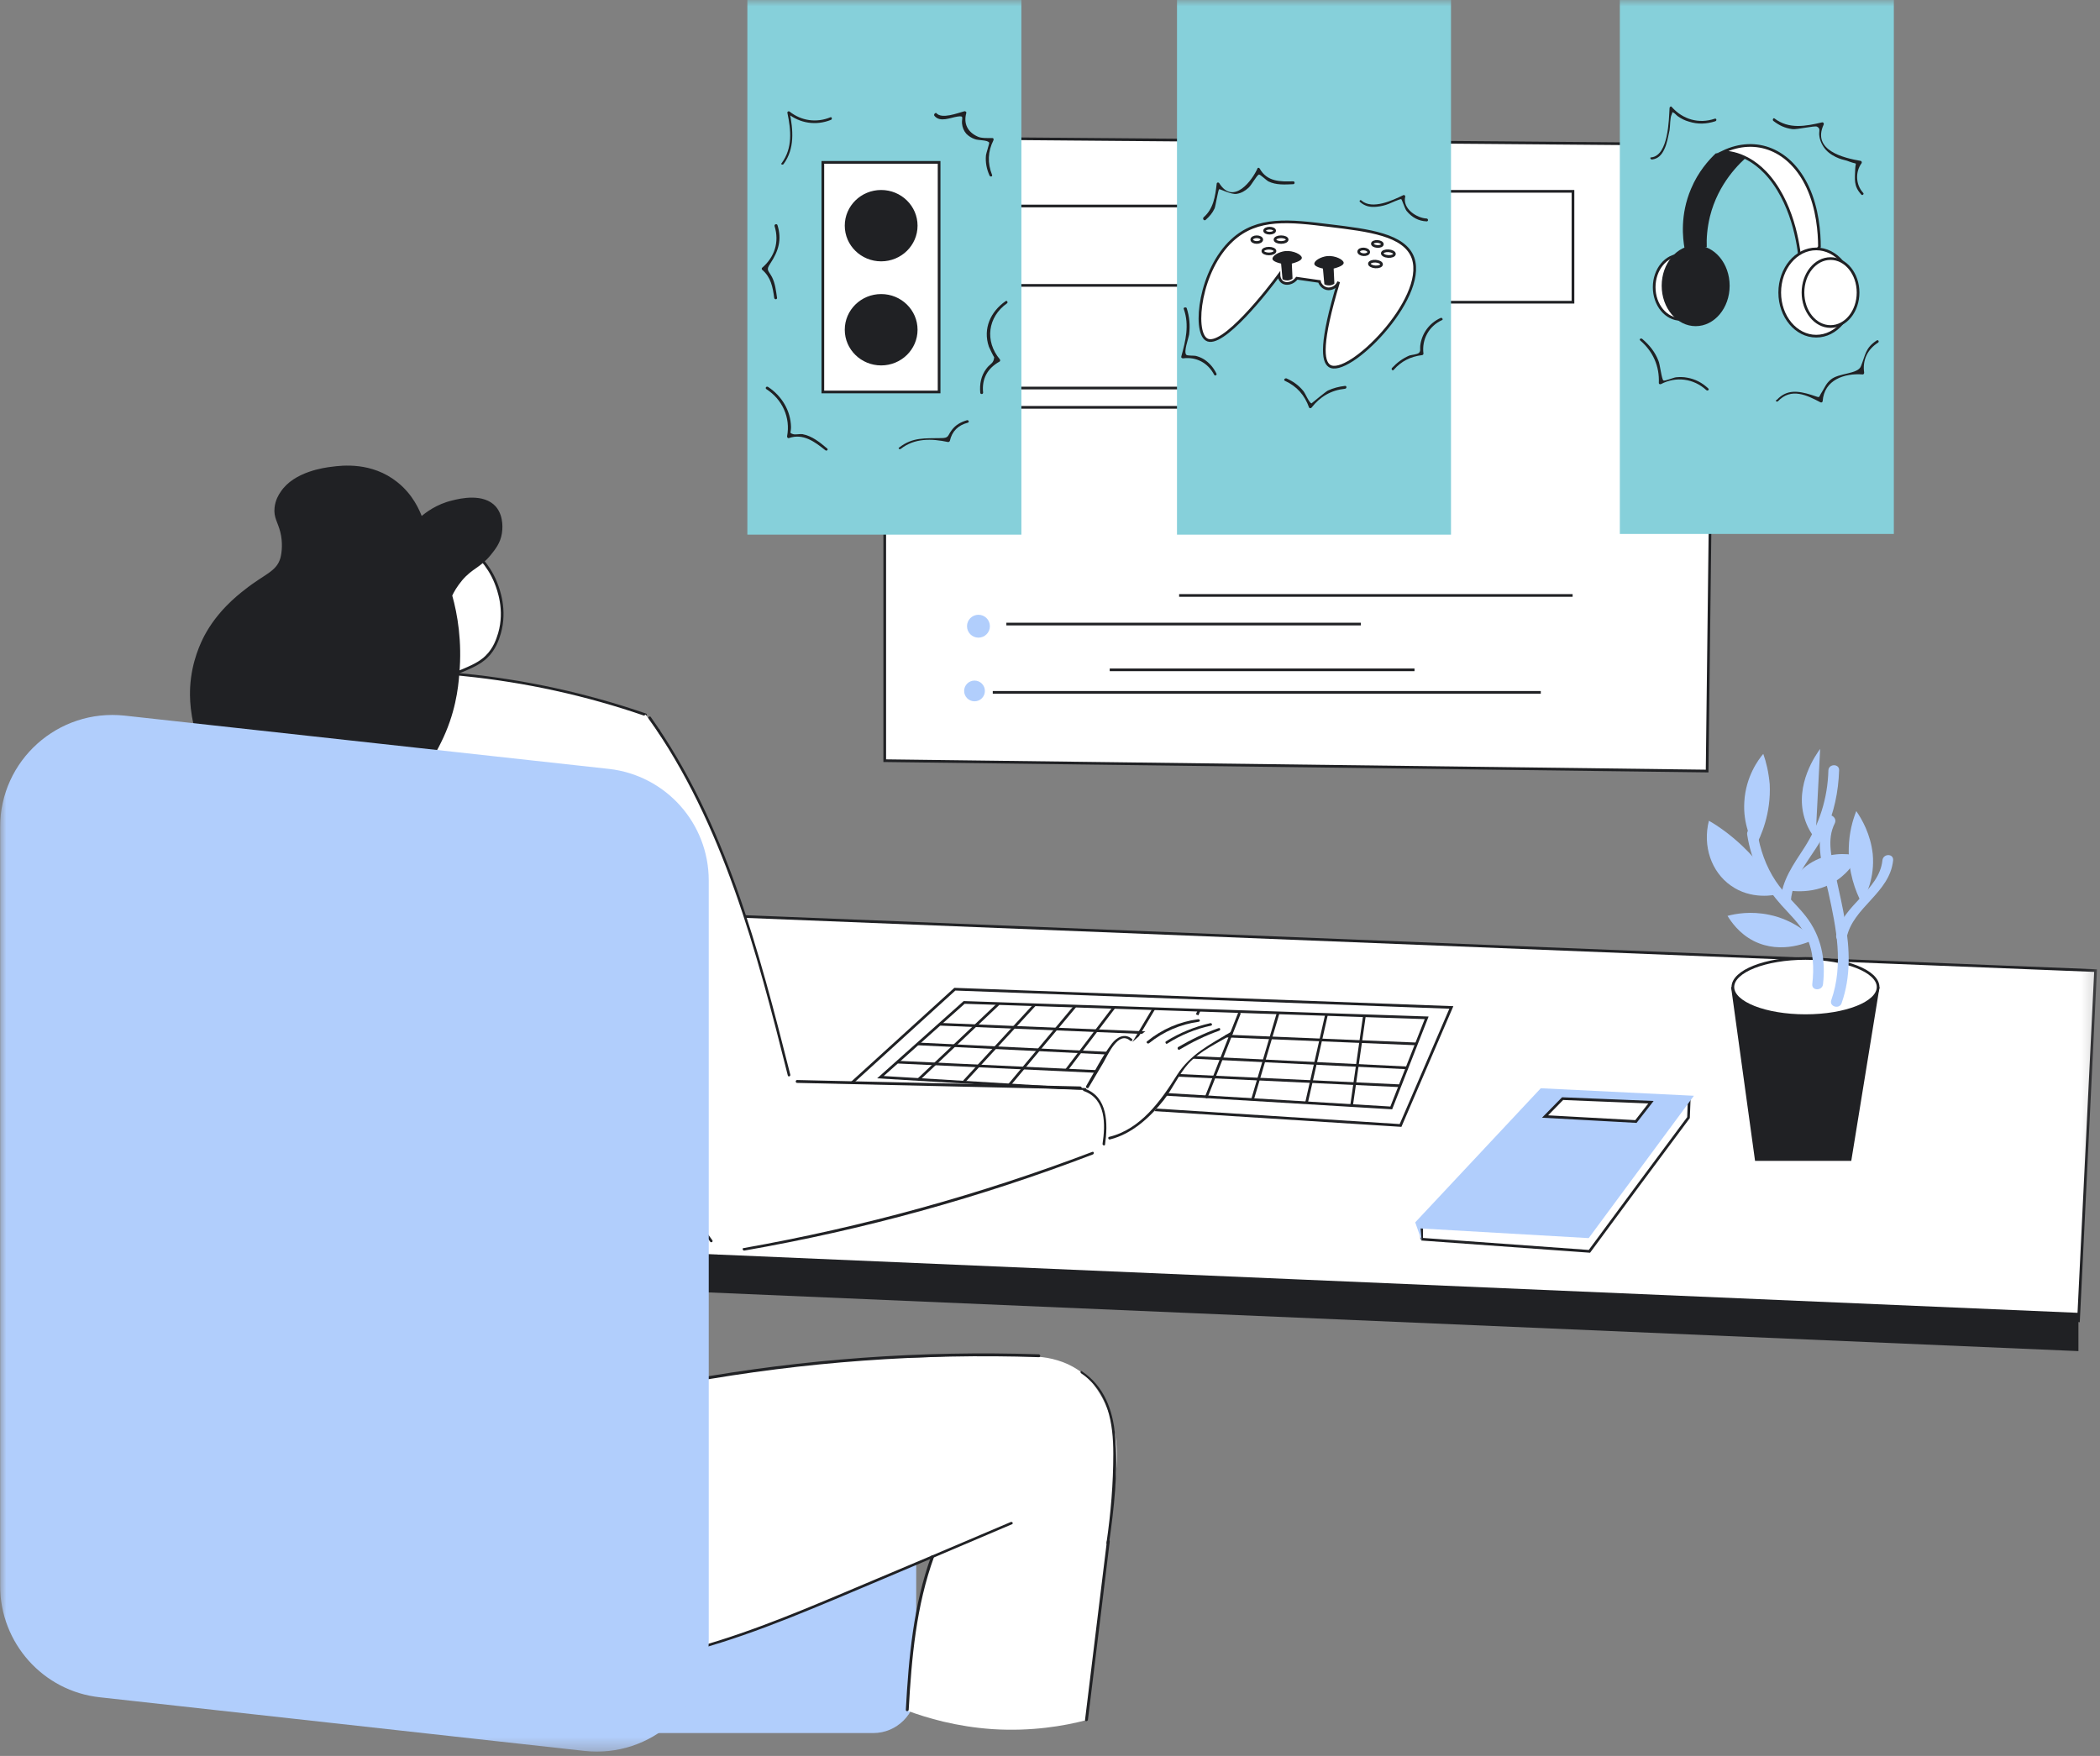<svg width="165" height="138" viewBox="0 0 165 138" fill="none" xmlns="http://www.w3.org/2000/svg">
<rect x="0" y="0" width="165" height="138" fill="#808080" stroke="none"/>
<g clip-path="url(#clip0_481_11667)">
<mask id="mask0_481_11667" style="mask-type:luminance" maskUnits="userSpaceOnUse" x="0" y="0" width="165" height="138">
<path d="M164.766 0H0.008V137.664H164.766V0Z" fill="white"/>
</mask>
<g mask="url(#mask0_481_11667)">
<path d="M31.487 97.529C31.853 96.573 55.883 71.924 55.883 71.924L164.654 76.281L163.305 103.909" fill="white"/>
<path d="M31.487 97.529C31.853 96.573 55.883 71.924 55.883 71.924L164.654 76.281L163.305 103.909" stroke="#202124" stroke-width="0.211" stroke-miterlimit="10"/>
<path d="M163.305 106.185L31.487 100.536V97.529L163.305 103.178V106.185Z" fill="#202124"/>
<path d="M110.044 88.451L66.311 85.668L75.023 77.742L114.035 79.176L110.044 88.451Z" fill="white" stroke="#202124" stroke-width="0.211" stroke-miterlimit="10"/>
<path d="M109.313 87.073L69.177 84.656L75.754 78.782L112.095 79.991L109.313 87.073Z" fill="white" stroke="#202124" stroke-width="0.211" stroke-miterlimit="10"/>
<path d="M70.526 83.476L109.987 85.331" stroke="#202124" stroke-width="0.211" stroke-miterlimit="10"/>
<path d="M72.128 82.042L110.549 83.925" stroke="#202124" stroke-width="0.211" stroke-miterlimit="10"/>
<path d="M73.843 80.497L111.309 82.042" stroke="#202124" stroke-width="0.211" stroke-miterlimit="10"/>
<path d="M72.157 84.853L78.453 78.894" stroke="#202124" stroke-width="0.211" stroke-miterlimit="10"/>
<path d="M75.754 84.993L81.291 78.979" stroke="#202124" stroke-width="0.211" stroke-miterlimit="10"/>
<path d="M79.296 85.274L84.467 79.091" stroke="#202124" stroke-width="0.211" stroke-miterlimit="10"/>
<path d="M83.793 84.094L87.531 79.175" stroke="#202124" stroke-width="0.211" stroke-miterlimit="10"/>
<path d="M87.671 84.291L90.651 79.288" stroke="#202124" stroke-width="0.211" stroke-miterlimit="10"/>
<path d="M91.972 84.403L94.22 79.4" stroke="#202124" stroke-width="0.211" stroke-miterlimit="10"/>
<path d="M94.754 86.286L97.396 79.597" stroke="#202124" stroke-width="0.211" stroke-miterlimit="10"/>
<path d="M98.408 86.427L100.431 79.597" stroke="#202124" stroke-width="0.211" stroke-miterlimit="10"/>
<path d="M102.652 86.68L104.226 79.737" stroke="#202124" stroke-width="0.211" stroke-miterlimit="10"/>
<path d="M107.205 79.822L106.193 86.905" stroke="#202124" stroke-width="0.211" stroke-miterlimit="10"/>
<path d="M111.674 97.388L124.884 98.344C127.469 94.831 130.055 91.345 132.669 87.832C132.697 87.326 132.697 86.82 132.725 86.314C125.811 89.49 118.897 92.666 111.983 95.871L111.702 96.292V97.388H111.674Z" fill="white" stroke="#202124" stroke-width="0.211" stroke-miterlimit="10"/>
<path d="M124.828 97.304C120.415 97.051 116.031 96.798 111.618 96.545C111.646 96.854 111.674 97.191 111.702 97.501C111.534 97.023 111.365 96.545 111.196 96.067C114.485 92.554 117.773 89.041 121.062 85.527C125.081 85.724 129.072 85.921 133.091 86.118L124.828 97.304Z" fill="#B1CEFC"/>
<path d="M121.398 87.748L122.776 86.343L129.718 86.624L128.537 88.141L121.398 87.748Z" fill="white" stroke="#202124" stroke-width="0.211" stroke-miterlimit="10"/>
<path d="M145.457 91.233H137.897L136.014 77.573H147.678L145.457 91.233Z" fill="#202124"/>
<path d="M141.86 79.822C145.011 79.822 147.565 78.815 147.565 77.573C147.565 76.332 145.011 75.325 141.86 75.325C138.709 75.325 136.154 76.332 136.154 77.573C136.154 78.815 138.709 79.822 141.86 79.822Z" fill="white" stroke="#202124" stroke-width="0.211" stroke-miterlimit="10"/>
<path d="M137.279 65.6C137.588 67.596 138.431 69.367 139.752 70.884C140.511 71.784 141.438 72.571 141.944 73.639C142.506 74.819 142.534 76.084 142.394 77.349C142.338 77.883 143.181 77.883 143.237 77.349C143.462 75.381 143.097 73.554 141.86 71.98C141.101 71.025 140.202 70.266 139.527 69.254C138.74 68.074 138.29 66.753 138.066 65.375C138.009 64.841 137.194 65.066 137.279 65.6Z" fill="#B1CEFC"/>
<path d="M143.434 64.279C142.506 66.134 143.237 68.242 143.659 70.125C144.277 72.936 144.867 75.803 143.883 78.613C143.715 79.119 144.53 79.344 144.699 78.838C145.429 76.758 145.345 74.622 144.98 72.458C144.783 71.25 144.502 70.069 144.249 68.889C143.94 67.511 143.49 66.022 144.164 64.701C144.389 64.223 143.687 63.801 143.434 64.279Z" fill="#B1CEFC"/>
<path d="M147.903 67.624C147.65 69.985 144.783 71.109 144.277 73.47C144.165 74.004 144.98 74.229 145.092 73.695C145.598 71.278 148.465 70.21 148.746 67.624C148.802 67.062 147.959 67.062 147.903 67.624Z" fill="#B1CEFC"/>
<path d="M140.707 70.828C140.848 68.748 142.562 67.202 143.406 65.403C144.108 63.858 144.446 62.227 144.502 60.541C144.53 60.007 143.687 60.007 143.659 60.541C143.602 62.733 142.956 64.757 141.775 66.612C140.904 67.961 140.005 69.17 139.892 70.828C139.836 71.362 140.679 71.362 140.707 70.828Z" fill="#B1CEFC"/>
<path d="M139.752 70.266C139.443 70.35 137.588 70.744 135.986 69.591C134.468 68.523 133.765 66.5 134.271 64.504C135.058 64.954 135.957 65.6 136.885 66.472C138.318 67.821 139.19 69.226 139.752 70.266Z" fill="#B1CEFC"/>
<path d="M137.897 66.584C137.616 66.078 136.941 64.785 137.054 63.014C137.166 61.019 138.178 59.67 138.543 59.248C138.768 59.867 138.965 60.682 139.049 61.637C139.161 63.914 138.375 65.713 137.897 66.584Z" fill="#B1CEFC"/>
<path d="M146.272 70.968C146.638 70.35 147.312 68.973 147.144 67.118C146.975 65.572 146.301 64.392 145.851 63.745C145.57 64.448 145.289 65.431 145.261 66.64C145.204 68.523 145.795 70.069 146.272 70.968Z" fill="#B1CEFC"/>
<path d="M142.535 73.835C142.254 73.976 140.005 75.072 137.785 73.948C136.632 73.358 136.014 72.43 135.733 71.98C136.351 71.812 137.56 71.587 139.021 71.896C140.904 72.29 142.085 73.358 142.535 73.835Z" fill="#B1CEFC"/>
<path d="M140.398 69.957C140.567 69.619 141.185 68.326 142.675 67.596C144.193 66.865 145.598 67.174 145.963 67.258C145.767 67.708 145.401 68.298 144.811 68.804C143.069 70.378 140.792 70.041 140.398 69.957Z" fill="#B1CEFC"/>
<path d="M142.647 65.938C142.31 65.516 141.972 64.954 141.776 64.279C140.989 61.637 142.731 59.248 143.012 58.855C142.9 61.216 142.759 63.577 142.647 65.938Z" fill="#B1CEFC"/>
<path d="M69.515 10.821V59.782L134.131 60.597L134.721 11.355L69.515 10.821Z" fill="white" stroke="#202124" stroke-width="0.211" stroke-miterlimit="10"/>
<path d="M78.003 54.414H121.062" stroke="#202124" stroke-width="0.211" stroke-miterlimit="10"/>
<path d="M87.193 52.643H111.14" stroke="#202124" stroke-width="0.211" stroke-miterlimit="10"/>
<path d="M79.071 49.046H106.924" stroke="#202124" stroke-width="0.211" stroke-miterlimit="10"/>
<path d="M92.646 46.797H123.563" stroke="#202124" stroke-width="0.211" stroke-miterlimit="10"/>
<path d="M76.878 50.114C77.375 50.114 77.778 49.711 77.778 49.214C77.778 48.718 77.375 48.315 76.878 48.315C76.382 48.315 75.979 48.718 75.979 49.214C75.979 49.711 76.382 50.114 76.878 50.114Z" fill="#B1CEFC"/>
<path d="M76.57 55.117C77.02 55.117 77.385 54.752 77.385 54.302C77.385 53.851 77.02 53.487 76.57 53.487C76.119 53.487 75.754 53.851 75.754 54.302C75.754 54.752 76.119 55.117 76.57 55.117Z" fill="#B1CEFC"/>
<path d="M93.405 16.19H74.967V22.429H93.405V16.19Z" stroke="#202124" stroke-width="0.211" stroke-miterlimit="10"/>
<path d="M95.148 30.496H73.787V32.013H95.148V30.496Z" stroke="#202124" stroke-width="0.211" stroke-miterlimit="10"/>
<path d="M123.591 15.037H111.14V23.75H123.591V15.037Z" stroke="#202124" stroke-width="0.211" stroke-miterlimit="10"/>
<path d="M148.802 -0.056H127.273V41.963H148.802V-0.056Z" fill="#86D0DA"/>
<path d="M132.051 25.099C133.2 25.099 134.131 23.967 134.131 22.57C134.131 21.173 133.2 20.04 132.051 20.04C130.902 20.04 129.971 21.173 129.971 22.57C129.971 23.967 130.902 25.099 132.051 25.099Z" fill="white" stroke="#202124" stroke-width="0.211" stroke-miterlimit="10"/>
<path d="M133.231 25.633C134.706 25.633 135.901 24.211 135.901 22.457C135.901 20.703 134.706 19.281 133.231 19.281C131.756 19.281 130.561 20.703 130.561 22.457C130.561 24.211 131.756 25.633 133.231 25.633Z" fill="#202124"/>
<path d="M135.62 11.946C135.339 11.974 135.086 12.03 134.805 12.058C134.271 12.564 133.428 13.491 132.866 14.841C131.994 16.892 132.219 18.747 132.36 19.534C132.95 19.506 133.512 19.478 134.102 19.422C134.074 18.747 134.131 17.932 134.355 17.005C135.002 14.419 136.66 12.817 137.475 12.142C136.829 12.114 136.238 12.03 135.62 11.946Z" fill="#202124"/>
<path d="M135.367 11.946C135.789 11.946 137.981 12.03 139.724 14.897C141.298 17.483 141.466 20.574 141.494 21.361C141.972 20.715 142.45 20.068 142.956 19.394C142.956 18.298 142.815 16.387 142.028 14.7C140.679 11.805 138.009 10.681 135.367 11.946Z" fill="white" stroke="#202124" stroke-width="0.211" stroke-miterlimit="10"/>
<path d="M142.703 26.42C144.286 26.42 145.57 24.885 145.57 22.991C145.57 21.098 144.286 19.562 142.703 19.562C141.12 19.562 139.836 21.098 139.836 22.991C139.836 24.885 141.12 26.42 142.703 26.42Z" fill="white" stroke="#202124" stroke-width="0.211" stroke-miterlimit="10"/>
<path d="M143.827 25.662C145.023 25.662 145.991 24.466 145.991 22.991C145.991 21.517 145.023 20.321 143.827 20.321C142.632 20.321 141.663 21.517 141.663 22.991C141.663 24.466 142.632 25.662 143.827 25.662Z" fill="white" stroke="#202124" stroke-width="0.211" stroke-miterlimit="10"/>
<path d="M129.803 12.536C130.28 12.48 130.561 12.171 130.758 11.749C130.983 11.299 131.067 10.737 131.18 10.231C131.236 9.922 131.208 9.247 131.348 8.995C131.489 8.713 131.236 8.77 131.489 8.854C131.573 8.882 131.742 9.079 131.826 9.135C132.107 9.332 132.388 9.472 132.697 9.557C133.4 9.782 134.075 9.753 134.777 9.529C134.918 9.472 134.862 9.276 134.721 9.332C133.484 9.753 132.22 9.388 131.348 8.404C131.292 8.32 131.18 8.404 131.18 8.489C131.124 9.416 131.095 12.171 129.774 12.367C129.606 12.339 129.662 12.536 129.803 12.536Z" fill="#202124"/>
<path d="M139.33 9.5C139.808 9.866 140.23 10.063 140.82 10.147C141.157 10.203 142.563 9.866 142.759 9.95C143.097 10.119 142.872 10.316 142.956 10.737C143.012 11.102 143.209 11.496 143.462 11.777C143.743 12.086 144.136 12.311 144.502 12.452C144.783 12.564 145.064 12.592 145.317 12.705C145.991 12.957 145.795 12.677 145.767 13.267C145.739 14.082 145.626 14.616 146.244 15.29C146.329 15.403 146.497 15.234 146.385 15.15C145.795 14.503 145.767 13.492 146.273 12.817C146.301 12.761 146.273 12.677 146.216 12.648C144.895 12.424 142.338 11.833 143.293 9.782C143.321 9.697 143.265 9.613 143.181 9.613C141.86 9.922 140.567 10.175 139.415 9.304C139.33 9.248 139.246 9.416 139.33 9.5Z" fill="#202124"/>
<path d="M128.875 26.758C129.887 27.629 130.393 28.781 130.336 30.102C130.336 30.186 130.421 30.215 130.505 30.186C131.686 29.568 133.063 29.737 134.075 30.664C134.187 30.749 134.328 30.608 134.215 30.524C133.737 30.074 133.203 29.793 132.557 29.681C132.276 29.624 131.967 29.624 131.686 29.652C131.461 29.681 130.814 29.962 130.702 29.905C130.561 29.849 130.421 28.584 130.308 28.36C130.055 27.685 129.606 27.123 129.044 26.645C128.931 26.533 128.763 26.673 128.875 26.758Z" fill="#202124"/>
<path d="M139.696 31.536C140.736 30.439 141.972 31.058 143.04 31.62C143.125 31.648 143.181 31.62 143.209 31.536C143.321 29.849 144.923 29.315 146.357 29.428C146.441 29.428 146.469 29.343 146.469 29.287C146.329 28.303 146.722 27.46 147.565 26.926C147.678 26.842 147.565 26.673 147.453 26.758C146.553 27.348 146.582 27.882 146.216 28.781C145.963 29.428 144.474 29.287 143.827 29.849C143.49 30.13 143.377 30.439 143.153 30.805C142.815 31.311 143.125 31.283 142.309 31.03C141.298 30.721 140.398 30.58 139.611 31.423C139.443 31.479 139.583 31.62 139.696 31.536Z" fill="#202124"/>
<path d="M114.007 0H92.478V42.019H114.007V0Z" fill="#86D0DA"/>
<path d="M96.806 18.888C94.276 21.221 93.742 25.999 94.782 26.673C95.991 27.488 99.729 22.654 100.488 21.614C100.488 21.67 100.516 22.008 100.769 22.176C101.05 22.373 101.584 22.289 101.893 21.867C102.483 21.951 103.074 22.036 103.664 22.12C103.664 22.148 103.804 22.57 104.226 22.682C104.591 22.766 105.013 22.57 105.182 22.148C103.72 26.982 103.917 28.388 104.451 28.753C105.884 29.737 112.124 23.525 111.028 20.293C110.381 18.438 107.514 18.101 104.507 17.735C101.331 17.342 98.802 17.033 96.806 18.888Z" fill="white" stroke="#202124" stroke-width="0.211" stroke-miterlimit="10"/>
<path d="M99.757 18.326C99.974 18.326 100.15 18.238 100.15 18.129C100.15 18.02 99.974 17.932 99.757 17.932C99.54 17.932 99.363 18.02 99.363 18.129C99.363 18.238 99.54 18.326 99.757 18.326Z" fill="white" stroke="#202124" stroke-width="0.211" stroke-miterlimit="10"/>
<path d="M98.745 19.056C98.962 19.056 99.138 18.956 99.138 18.831C99.138 18.707 98.962 18.607 98.745 18.607C98.528 18.607 98.352 18.707 98.352 18.831C98.352 18.956 98.528 19.056 98.745 19.056Z" fill="white" stroke="#202124" stroke-width="0.211" stroke-miterlimit="10"/>
<path d="M100.657 19.056C100.92 19.056 101.134 18.956 101.134 18.831C101.134 18.707 100.92 18.607 100.657 18.607C100.393 18.607 100.179 18.707 100.179 18.831C100.179 18.956 100.393 19.056 100.657 19.056Z" fill="white" stroke="#202124" stroke-width="0.211" stroke-miterlimit="10"/>
<path d="M99.701 19.956C99.965 19.956 100.179 19.855 100.179 19.731C100.179 19.607 99.965 19.506 99.701 19.506C99.437 19.506 99.223 19.607 99.223 19.731C99.223 19.855 99.437 19.956 99.701 19.956Z" fill="white" stroke="#202124" stroke-width="0.211" stroke-miterlimit="10"/>
<path d="M100.769 21.951C100.825 21.98 100.938 22.036 101.078 22.036C101.303 22.064 101.5 21.951 101.556 21.895C101.528 21.502 101.528 21.108 101.5 20.715C102.146 20.546 102.287 20.378 102.287 20.265C102.287 20.012 101.612 19.675 100.994 19.731C100.488 19.787 99.954 20.096 99.982 20.349C99.982 20.406 100.038 20.574 100.657 20.715C100.685 21.136 100.741 21.53 100.769 21.951Z" fill="#202124"/>
<path d="M104.057 22.345C104.113 22.373 104.226 22.429 104.366 22.429C104.591 22.457 104.788 22.345 104.844 22.289C104.816 21.895 104.816 21.502 104.788 21.108C105.434 20.94 105.575 20.771 105.575 20.659C105.575 20.406 104.9 20.068 104.282 20.125C103.776 20.181 103.242 20.49 103.27 20.743C103.27 20.799 103.326 20.968 103.945 21.108C103.973 21.53 104.029 21.923 104.057 22.345Z" fill="#202124"/>
<path d="M108.614 19.2C108.621 19.091 108.451 18.992 108.234 18.977C108.017 18.963 107.836 19.04 107.829 19.148C107.822 19.256 107.992 19.356 108.209 19.37C108.425 19.384 108.607 19.308 108.614 19.2Z" fill="white" stroke="#202124" stroke-width="0.211" stroke-miterlimit="10"/>
<path d="M107.541 19.818C107.55 19.695 107.38 19.582 107.163 19.568C106.947 19.554 106.764 19.643 106.756 19.767C106.748 19.891 106.917 20.003 107.134 20.017C107.351 20.031 107.533 19.942 107.541 19.818Z" fill="white" stroke="#202124" stroke-width="0.211" stroke-miterlimit="10"/>
<path d="M109.562 19.964C109.57 19.84 109.364 19.726 109.1 19.709C108.837 19.691 108.617 19.778 108.609 19.901C108.6 20.025 108.807 20.14 109.071 20.157C109.334 20.174 109.554 20.088 109.562 19.964Z" fill="white" stroke="#202124" stroke-width="0.211" stroke-miterlimit="10"/>
<path d="M108.551 20.782C108.559 20.658 108.352 20.544 108.089 20.527C107.826 20.509 107.606 20.596 107.597 20.72C107.589 20.843 107.796 20.958 108.059 20.975C108.323 20.993 108.543 20.906 108.551 20.782Z" fill="white" stroke="#202124" stroke-width="0.211" stroke-miterlimit="10"/>
<path d="M94.726 17.286C95.035 17.005 95.26 16.752 95.429 16.386C95.513 16.19 95.71 14.897 95.794 14.869C95.85 14.841 96.778 15.318 97.171 15.234C97.537 15.178 97.818 15.009 98.099 14.756C98.324 14.559 98.745 13.773 98.914 13.716C98.998 13.688 99.532 14.194 99.645 14.25C100.263 14.559 100.966 14.503 101.612 14.475C101.753 14.475 101.753 14.25 101.612 14.25C100.628 14.278 99.56 14.307 98.97 13.239C98.942 13.182 98.83 13.154 98.802 13.239C98.408 14.138 96.918 16.19 95.794 14.391C95.738 14.307 95.597 14.335 95.597 14.447C95.485 15.431 95.344 16.415 94.558 17.089C94.473 17.23 94.614 17.37 94.726 17.286Z" fill="#202124"/>
<path d="M106.868 15.881C107.261 16.218 107.655 16.302 108.189 16.246C108.498 16.218 108.835 16.134 109.117 16.021C109.201 15.993 110.044 15.6 110.1 15.656C110.156 15.684 110.381 16.415 110.522 16.583C110.943 17.089 111.449 17.37 112.096 17.398C112.236 17.398 112.236 17.202 112.096 17.174C111.337 17.145 110.185 16.415 110.409 15.459C110.437 15.375 110.325 15.29 110.241 15.347C109.426 15.74 107.824 16.499 106.98 15.768C106.896 15.656 106.756 15.796 106.868 15.881Z" fill="#202124"/>
<path d="M100.965 29.933C101.893 30.355 102.511 31.058 102.849 32.013C102.877 32.098 102.989 32.098 103.045 32.041C103.72 31.17 104.591 30.664 105.687 30.552C105.828 30.524 105.828 30.327 105.687 30.327C105.209 30.383 104.76 30.496 104.338 30.692C104.198 30.749 103.045 31.704 103.045 31.704C102.849 31.648 102.568 30.917 102.399 30.721C102.033 30.271 101.584 29.962 101.078 29.737C100.937 29.709 100.825 29.877 100.965 29.933Z" fill="#202124"/>
<path d="M113.192 24.987C112.32 25.38 111.702 26.195 111.59 27.179C111.562 27.404 111.646 27.601 111.477 27.741C111.337 27.854 110.943 27.882 110.746 27.938C110.212 28.163 109.763 28.5 109.369 28.922C109.285 29.034 109.425 29.175 109.51 29.062C110.1 28.388 110.831 28.022 111.73 27.91C111.786 27.91 111.843 27.854 111.843 27.797C111.702 26.673 112.264 25.633 113.304 25.155C113.417 25.127 113.304 24.931 113.192 24.987Z" fill="#202124"/>
<path d="M93.011 24.284C93.461 25.549 93.152 26.786 92.815 28.023C92.787 28.107 92.871 28.163 92.955 28.163C93.995 28.023 94.922 28.528 95.4 29.456C95.457 29.568 95.653 29.484 95.569 29.343C95.344 28.894 95.035 28.528 94.613 28.247C94.388 28.107 94.164 28.023 93.939 27.966C93.77 27.938 93.264 27.966 93.208 27.882C92.983 27.657 93.377 26.617 93.433 26.28C93.517 25.549 93.461 24.903 93.236 24.2C93.152 24.116 92.955 24.172 93.011 24.284Z" fill="#202124"/>
<path d="M80.251 0H58.722V42.019H80.251V0Z" fill="#86D0DA"/>
<path d="M73.787 12.761H64.652V30.805H73.787V12.761Z" fill="white" stroke="#202124" stroke-width="0.211" stroke-miterlimit="10"/>
<path d="M69.234 20.434C70.755 20.434 71.988 19.226 71.988 17.735C71.988 16.245 70.755 15.037 69.234 15.037C67.713 15.037 66.48 16.245 66.48 17.735C66.48 19.226 67.713 20.434 69.234 20.434Z" fill="#202124" stroke="#202124" stroke-width="0.211" stroke-miterlimit="10"/>
<path d="M69.234 28.613C70.755 28.613 71.988 27.405 71.988 25.915C71.988 24.424 70.755 23.216 69.234 23.216C67.713 23.216 66.48 24.424 66.48 25.915C66.48 27.405 67.713 28.613 69.234 28.613Z" fill="#202124" stroke="#202124" stroke-width="0.211" stroke-miterlimit="10"/>
<path d="M61.561 12.901C62.46 11.693 62.32 10.203 62.039 8.798C61.982 8.826 61.926 8.854 61.87 8.91C62.854 9.697 64.118 9.894 65.299 9.416C65.411 9.36 65.355 9.163 65.243 9.219C64.147 9.669 62.966 9.5 62.039 8.77C61.954 8.713 61.842 8.77 61.87 8.882C62.151 10.231 62.291 11.636 61.42 12.817C61.308 12.901 61.477 12.986 61.561 12.901Z" fill="#202124"/>
<path d="M60.858 17.764C61.251 19.028 60.858 20.209 59.874 21.052C59.846 21.08 59.846 21.164 59.874 21.192C60.577 21.783 60.717 22.57 60.83 23.413C60.858 23.553 61.055 23.553 61.055 23.413C60.97 22.851 60.914 22.289 60.661 21.783C60.38 21.249 60.155 21.249 60.52 20.715C61.167 19.731 61.448 18.831 61.083 17.679C61.026 17.567 60.83 17.623 60.858 17.764Z" fill="#202124"/>
<path d="M60.211 30.58C61.476 31.395 62.123 32.828 61.842 34.29C61.842 34.374 61.898 34.459 61.982 34.431C63.106 34.037 64.006 34.712 64.849 35.386C64.961 35.471 65.102 35.33 64.99 35.246C64.427 34.768 63.809 34.262 63.05 34.121C62.825 34.093 62.488 34.178 62.319 34.121C61.982 34.009 62.151 34.037 62.151 33.559C62.123 32.266 61.42 31.114 60.352 30.411C60.211 30.327 60.099 30.496 60.211 30.58Z" fill="#202124"/>
<path d="M73.421 9.107C73.871 9.641 74.658 9.247 75.22 9.163C75.782 9.079 75.558 9.247 75.586 9.697C75.614 10.006 75.726 10.287 75.923 10.512C76.12 10.709 76.344 10.849 76.597 10.934C76.879 11.046 77.609 10.99 77.722 11.215C77.75 11.243 77.469 12.114 77.469 12.198C77.413 12.761 77.525 13.295 77.75 13.801C77.806 13.913 78.003 13.885 77.947 13.744C77.581 12.817 77.609 11.917 78.059 11.018C78.087 10.934 78.059 10.849 77.975 10.849C77.637 10.849 77.103 10.877 76.822 10.737C76.007 10.372 75.698 9.697 75.923 8.882C75.951 8.798 75.867 8.741 75.782 8.741C75.248 8.882 73.984 9.388 73.562 8.882C73.478 8.854 73.337 8.994 73.421 9.107Z" fill="#202124"/>
<path d="M79.015 23.666C77.834 24.481 77.216 25.83 77.694 27.235C77.666 27.179 78.115 28.163 78.115 28.05C78.087 28.584 77.806 28.556 77.497 28.978C77.076 29.54 76.963 30.187 77.019 30.861C77.019 31.002 77.244 31.002 77.244 30.861C77.132 29.765 77.581 28.95 78.537 28.416C78.593 28.388 78.593 28.303 78.565 28.247C77.357 26.814 77.609 24.903 79.127 23.835C79.212 23.778 79.127 23.582 79.015 23.666Z" fill="#202124"/>
<path d="M70.78 35.274C71.848 34.431 73.197 34.459 74.49 34.74C74.546 34.74 74.602 34.712 74.63 34.655C74.799 33.897 75.277 33.419 76.036 33.222C76.176 33.194 76.12 32.997 75.979 33.025C75.502 33.166 75.08 33.391 74.771 33.812C74.434 34.262 74.574 34.431 73.928 34.431C72.691 34.459 71.707 34.346 70.667 35.161C70.527 35.218 70.667 35.358 70.78 35.274Z" fill="#202124"/>
<path d="M68.615 136.203H33.904C32.05 136.203 30.532 134.685 30.532 132.83V123.049C30.532 121.194 32.05 119.677 33.904 119.677H68.615C70.471 119.677 71.988 121.194 71.988 123.049V132.83C71.988 134.685 70.471 136.203 68.615 136.203Z" fill="#B1CEFC"/>
<path d="M24.011 110.542C24.123 111.273 24.264 112.453 24.46 113.943C25.023 118.102 25.051 118.608 25.304 119.761C25.866 122.403 26.147 123.752 27.215 125.157C27.608 125.691 28.592 126.956 30.278 127.687C31.403 128.193 32.443 128.277 33.82 128.389C35 128.502 35.984 128.446 36.658 128.417C37.586 128.951 38.935 129.598 40.621 130.132C41.268 130.329 43.91 131.088 47.676 130.891C50.515 130.75 52.679 130.16 53.972 129.767C61.532 127.518 71.145 123.274 73.253 122.346C73 122.993 72.719 123.892 72.438 124.96C72.269 125.663 72.016 126.675 71.791 128.333C71.566 129.823 71.341 131.874 71.257 134.432C72.831 135.022 75.136 135.697 77.975 135.894C81.066 136.09 83.624 135.641 85.338 135.191C85.563 133.448 85.872 130.919 86.266 127.855C86.631 125.045 86.94 122.234 87.278 119.423C87.784 115.292 87.98 113.858 87.39 111.807C86.631 109.165 85.282 108.097 85.001 107.872C83.736 106.916 82.359 106.691 81.628 106.635C79.127 106.438 77.581 106.382 74.489 106.579C70.358 106.832 71.06 106.579 67.8 106.804C65.552 106.972 63.781 107.197 60.38 107.647C57.401 108.04 55.827 108.293 54.422 108.49C51.611 108.884 49.053 109.137 42.364 109.586C37.67 109.867 31.487 110.233 24.011 110.542Z" fill="white"/>
<path d="M33.595 124.201C36.574 130.947 44.753 131.706 51.133 130.497C56.108 129.57 60.83 127.687 65.467 125.747C70.161 123.78 74.827 121.784 79.52 119.789C79.633 119.733 79.549 119.564 79.408 119.62C75.052 121.475 70.695 123.33 66.339 125.157C62.01 126.984 57.654 128.783 53.101 129.879C46.355 131.509 37.08 131.565 33.764 124.117C33.736 123.977 33.539 124.089 33.595 124.201Z" fill="#202124"/>
<path d="M54.141 108.659C63.219 107.029 72.409 106.354 81.628 106.663C81.769 106.663 81.769 106.467 81.628 106.438C72.381 106.129 63.163 106.804 54.084 108.434C53.944 108.49 54 108.687 54.141 108.659Z" fill="#202124"/>
<path d="M24.292 111.722C24.292 114.196 24.545 116.669 25.051 119.114C25.472 121.166 25.978 123.386 27.103 125.185C29.154 128.474 33.173 128.614 36.659 128.53C36.799 128.53 36.799 128.305 36.659 128.305C32.892 128.389 28.761 128.164 26.878 124.314C25.023 120.548 24.517 115.854 24.517 111.722C24.517 111.582 24.292 111.582 24.292 111.722Z" fill="#202124"/>
<path d="M84.945 107.928C87.081 109.361 87.474 111.863 87.474 114.252C87.474 116.585 87.278 118.917 86.94 121.25C86.912 121.391 87.137 121.447 87.137 121.306C87.531 118.524 87.868 115.629 87.615 112.818C87.446 110.823 86.744 108.94 85.029 107.787C84.945 107.675 84.832 107.844 84.945 107.928Z" fill="#202124"/>
<path d="M73.168 122.29C71.763 126.169 71.398 130.272 71.173 134.376C71.173 134.516 71.37 134.516 71.398 134.376C71.623 130.301 71.988 126.197 73.393 122.346C73.421 122.234 73.197 122.178 73.168 122.29Z" fill="#202124"/>
<path d="M86.969 121.138C86.407 125.803 85.817 130.469 85.254 135.163C85.226 135.303 85.451 135.303 85.479 135.163C86.041 130.497 86.632 125.832 87.194 121.138C87.194 120.997 86.969 120.997 86.969 121.138Z" fill="#202124"/>
<path d="M21.79 53.233C20.919 54.33 20.076 55.426 19.205 56.522C18.699 58.012 18.137 60.007 17.659 62.396C17.293 64.195 16.788 67.23 16.675 71.474C16.478 78.445 17.49 83.954 18.53 89.659C19.514 95.084 20.666 99.496 21.509 102.616C22.296 105.567 22.999 108.012 23.561 109.839C23.955 110.261 24.348 110.711 24.713 111.132C25.444 111.413 26.456 111.779 27.721 112.116C29.351 112.537 31.066 112.875 34.27 113.1C36.687 113.296 39.272 113.493 42.814 113.353C45.821 113.24 49.615 112.875 53.944 111.919C54 110.992 54.084 109.558 54.084 107.816C54.084 105.511 53.972 104.19 53.831 101.492C53.831 101.492 53.719 98.85 53.663 95.646C53.607 91.908 53.775 89.856 53.944 86.146C54.084 82.689 54.281 77.77 54.141 71.868C54 66.696 53.691 64.054 52.763 61.075C52.117 58.967 51.33 57.281 50.74 56.129C49.166 55.594 47.142 54.948 44.753 54.386C41.999 53.739 38.289 53.037 33.876 52.784C29.295 52.503 25.219 52.756 21.79 53.233Z" fill="white"/>
<path d="M21.791 53.346C31.515 52.081 41.408 53.065 50.684 56.269C50.824 56.325 50.88 56.1 50.74 56.072C41.437 52.868 31.543 51.884 21.791 53.149C21.65 53.149 21.65 53.346 21.791 53.346Z" fill="#202124"/>
<path d="M51.611 57.421C56.333 72.093 52.707 87.579 53.803 102.616C53.803 102.756 54.028 102.756 54.028 102.616C52.932 87.551 56.558 72.065 51.836 57.365C51.78 57.225 51.583 57.281 51.611 57.421Z" fill="#202124"/>
<path d="M19.317 55.819C14.651 69.141 16.563 83.419 20.104 96.77C20.132 96.91 20.329 96.854 20.301 96.714C16.759 83.419 14.848 69.17 19.514 55.875C19.57 55.735 19.373 55.679 19.317 55.819Z" fill="#202124"/>
<path d="M21.397 102.644C21.735 104.331 22.156 105.989 22.634 107.619C22.971 108.771 23.28 110.12 24.264 110.936C25.248 111.779 26.625 112.004 27.834 112.256C29.492 112.594 31.15 112.875 32.837 113.072C39.891 113.943 47.03 113.549 53.972 112.06C54.029 112.06 54.057 112.004 54.057 111.947C54.281 109.727 54.253 107.507 53.972 105.286C53.944 105.146 53.747 105.146 53.747 105.286C53.972 106.973 54.057 108.687 53.972 110.401C53.944 111.02 54.029 111.554 53.41 111.947C53.073 112.144 52.483 112.144 52.117 112.2C51.246 112.369 50.375 112.509 49.503 112.65C45.737 113.184 41.943 113.409 38.148 113.268C34.467 113.128 30.757 112.706 27.131 111.891C26.316 111.694 25.445 111.498 24.714 111.02C23.618 110.289 23.28 108.996 22.915 107.816C22.381 106.101 21.959 104.359 21.594 102.588C21.566 102.447 21.369 102.504 21.397 102.644Z" fill="#202124"/>
<path d="M85.31 85.64C85.479 85.218 85.563 85.331 86.21 84.207C86.659 83.419 86.856 83.11 87.25 82.464C87.587 81.902 87.755 81.677 88.065 81.593C88.458 81.508 88.823 81.733 88.992 81.874C89.189 81.705 89.47 81.452 89.835 81.171C90.426 80.721 91.044 80.243 91.887 79.934C92.505 79.71 92.871 79.569 93.377 79.597C94.304 79.681 95.035 80.272 95.794 80.89C96.047 81.087 96.244 81.283 96.384 81.424C96.187 81.536 95.906 81.705 95.541 81.93C94.501 82.576 93.967 82.914 93.489 83.335C93.18 83.616 93.18 83.701 92.224 85.134C91.269 86.567 90.791 87.298 90.341 87.72C89.611 88.394 88.936 88.76 88.261 89.097C87.25 89.631 86.744 89.884 86.35 89.772C85.254 89.434 84.664 87.129 85.31 85.64Z" fill="white"/>
<path d="M50.712 56.157C51.668 57.449 52.961 59.276 54.253 61.637C55.462 63.801 56.558 66.275 58.273 71.193C59.453 74.622 60.886 79.232 62.179 84.909C65.299 84.993 68.391 85.106 71.51 85.19C76.064 85.331 80.645 85.499 85.198 85.668C85.564 85.837 86.041 86.146 86.407 86.652C87.615 88.282 86.632 90.474 86.575 90.587C85.873 90.811 84.777 91.121 83.484 91.514C77.019 93.51 76.598 93.819 73.45 94.746C69.571 95.898 65.861 96.657 58.469 98.175C57.598 98.344 56.895 98.484 56.417 98.597C56.052 98.007 55.518 97.135 54.872 96.095C51.499 90.671 51.077 90.193 50.066 88.478C47.761 84.572 46.384 81.283 45.625 79.428C44.023 75.465 43.208 73.498 42.983 71.615C42.168 65.01 47.592 59.051 50.712 56.157Z" fill="white"/>
<path d="M50.965 56.466C56.839 64.785 59.453 74.763 61.898 84.516C61.926 84.656 62.123 84.6 62.095 84.459C59.621 74.678 57.035 64.701 51.133 56.353C51.077 56.241 50.88 56.353 50.965 56.466Z" fill="#202124"/>
<path d="M62.629 85.106C70.049 85.275 77.469 85.443 84.889 85.612C85.029 85.612 85.029 85.415 84.889 85.387C77.469 85.218 70.049 85.05 62.629 84.881C62.488 84.881 62.488 85.106 62.629 85.106Z" fill="#202124"/>
<path d="M85.17 85.752C86.912 86.371 86.856 88.394 86.631 89.884C86.603 90.025 86.828 90.081 86.828 89.94C87.053 88.31 87.053 86.202 85.226 85.556C85.085 85.499 85.029 85.724 85.17 85.752Z" fill="#202124"/>
<path d="M43.826 75.1C46.749 83.11 50.768 90.671 55.799 97.585C55.883 97.697 56.052 97.585 55.968 97.472C50.937 90.587 46.918 83.054 44.023 75.044C43.966 74.903 43.77 74.96 43.826 75.1Z" fill="#202124"/>
<path d="M58.469 98.287C67.828 96.657 76.991 94.128 85.873 90.727C85.985 90.671 85.957 90.474 85.816 90.53C76.935 93.903 67.772 96.433 58.413 98.091C58.3 98.091 58.357 98.287 58.469 98.287Z" fill="#202124"/>
<path d="M85.535 85.471C85.929 84.797 86.322 84.15 86.716 83.476C87.025 82.942 87.868 80.974 88.796 81.789C88.908 81.874 89.049 81.733 88.936 81.649C88.374 81.171 87.756 81.508 87.362 82.014C86.575 83.054 85.985 84.263 85.339 85.359C85.282 85.499 85.479 85.584 85.535 85.471Z" fill="#202124"/>
<path d="M87.222 89.546C88.936 89.125 90.37 87.804 91.438 86.455C92.14 85.555 92.618 84.431 93.377 83.588C94.276 82.604 95.654 81.986 96.806 81.283C96.918 81.227 96.806 81.03 96.694 81.115C95.091 82.07 93.517 82.857 92.478 84.487C91.213 86.511 89.611 88.76 87.137 89.35C87.025 89.378 87.081 89.603 87.222 89.546Z" fill="#202124"/>
<path d="M90.285 81.986C91.438 81.059 92.758 80.497 94.192 80.3C94.332 80.272 94.276 80.075 94.136 80.103C92.646 80.3 91.297 80.89 90.117 81.846C90.032 81.93 90.173 82.07 90.285 81.986Z" fill="#202124"/>
<path d="M91.719 82.014C92.787 81.34 93.939 80.862 95.147 80.609C95.288 80.581 95.232 80.384 95.091 80.412C93.855 80.693 92.674 81.171 91.606 81.846C91.522 81.902 91.606 82.099 91.719 82.014Z" fill="#202124"/>
<path d="M92.674 82.492C93.658 81.902 94.698 81.396 95.794 81.002C95.934 80.946 95.878 80.749 95.738 80.806C94.613 81.199 93.573 81.705 92.562 82.295C92.477 82.38 92.562 82.548 92.674 82.492Z" fill="#202124"/>
<path d="M37.895 44.043C38.205 44.408 38.654 45.026 38.963 45.813C39.16 46.319 39.779 47.921 39.245 49.776C39.104 50.226 38.879 50.985 38.205 51.631C38.064 51.772 37.699 52.109 36.799 52.503C35.591 53.037 34.41 53.514 33.595 53.149C32.274 52.531 32.021 49.804 32.724 47.893C33.904 44.858 37.53 44.099 37.895 44.043Z" fill="white" stroke="#202124" stroke-width="0.211" stroke-miterlimit="10"/>
<path d="M22.128 38.731C21.987 38.928 21.734 39.349 21.678 39.911C21.594 40.642 21.931 41.007 22.128 41.794C22.325 42.581 22.268 43.396 22.128 43.902C21.791 45.026 20.835 45.195 19.289 46.432C18.671 46.91 17.153 48.118 16.141 50.029C15.916 50.479 15.158 51.941 15.045 54.02C15.017 54.583 14.961 56.381 15.804 58.461C16.141 59.333 17.322 62.059 20.329 63.689C22.381 64.785 24.376 64.87 25.585 64.785C28.705 64.56 30.756 62.93 31.515 62.284C33.286 60.822 34.101 59.22 34.551 58.321C35.675 56.072 35.9 54.077 35.984 52.953C36.209 50.423 35.844 48.287 35.422 46.797C35.562 46.488 35.816 46.038 36.237 45.532C37.08 44.549 37.67 44.549 38.486 43.537C38.823 43.115 39.216 42.638 39.329 41.907C39.357 41.738 39.526 40.642 38.879 39.883C37.98 38.871 36.209 39.265 35.562 39.433C34.354 39.715 33.511 40.361 33.089 40.726C32.864 40.136 32.358 38.928 31.15 37.972C29.182 36.398 26.878 36.679 26.063 36.791C25.557 36.848 23.14 37.157 22.128 38.731Z" fill="#202124" stroke="#202124" stroke-width="0.211" stroke-miterlimit="10"/>
<path d="M45.934 137.608L7.85 133.392C3.381 132.914 0.008 129.12 0.008 124.623V65.01C0.008 59.754 4.561 55.679 9.789 56.241L47.845 60.429C52.314 60.935 55.687 64.701 55.687 69.198V128.811C55.715 134.095 51.161 138.17 45.934 137.608Z" fill="#B1CEFC"/>
</g>
</g>
<defs>
<clipPath id="clip0_481_11667">
<rect width="164.983" height="137.72" fill="white" transform="translate(0.008 0)"/>
</clipPath>
</defs>
</svg>
